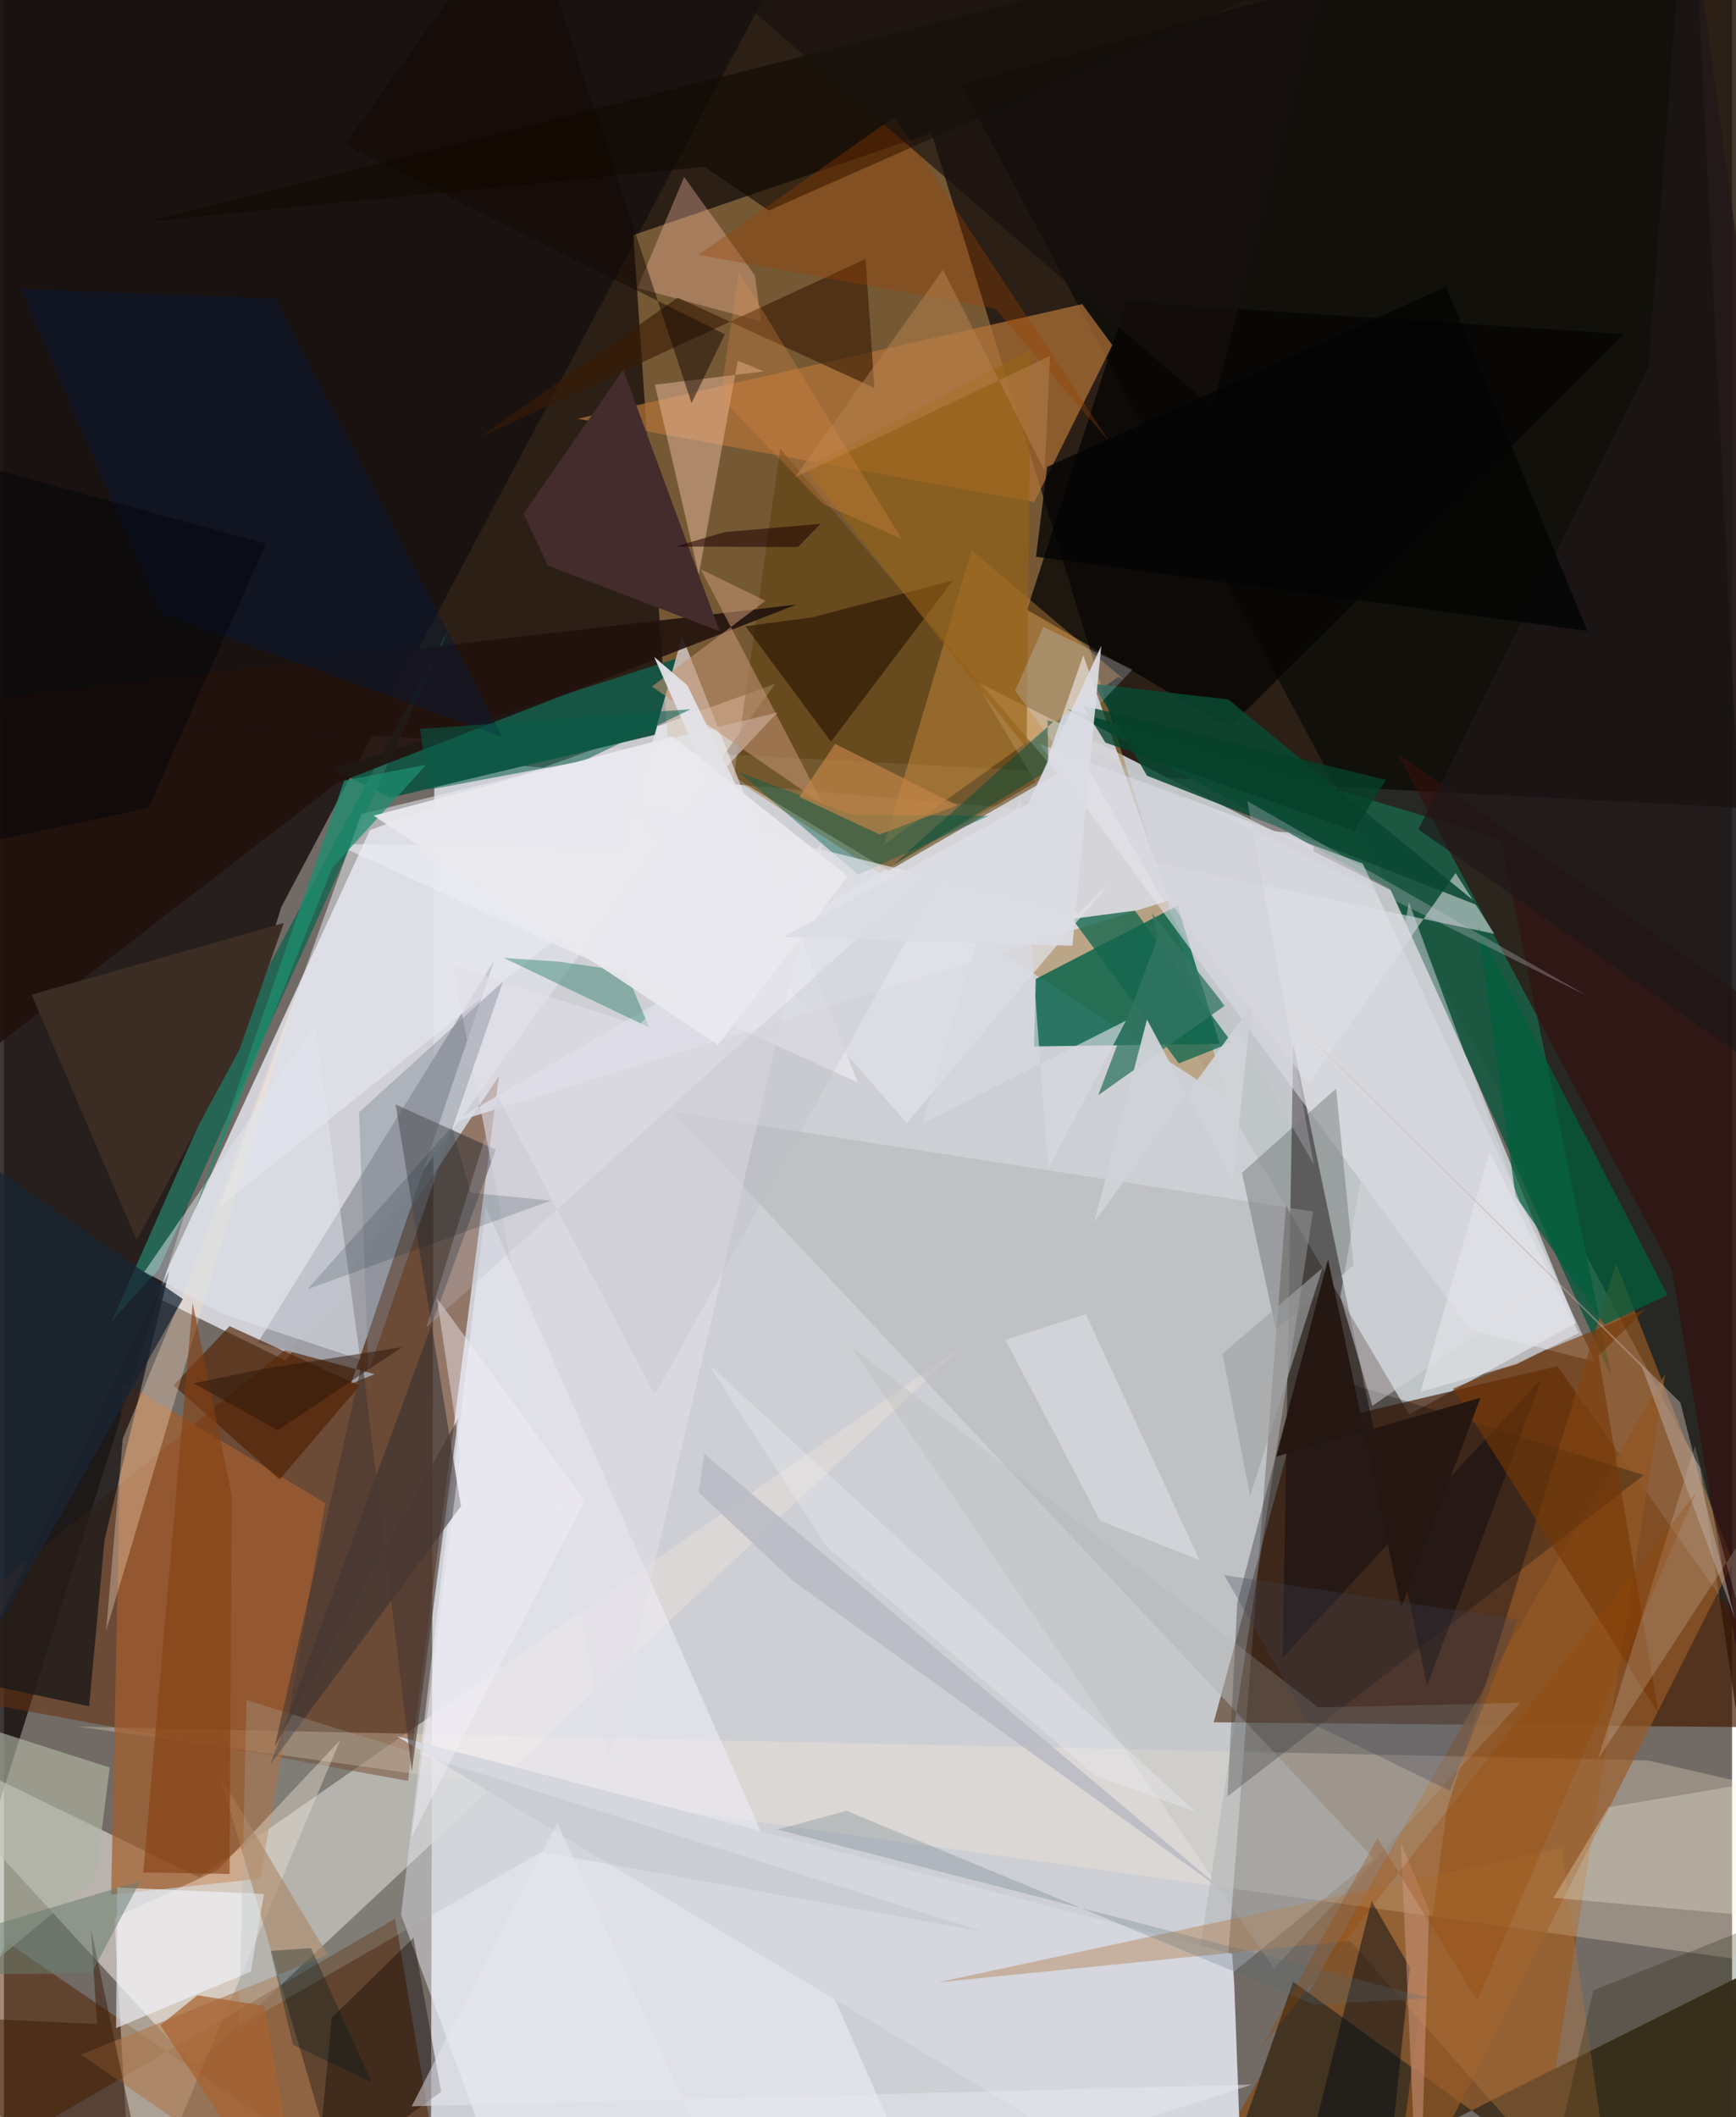<svg xmlns="http://www.w3.org/2000/svg" width="228" height="278" viewBox="0 0 836 1024"><path fill="#726a64" d="M0 0h836v1024H0z"/><path fill="#d5d8de" fill-opacity=".922" d="M206.527 1065.396L581.383 1086l52.701-682.248L208.22 366.69z"/><path fill="#1c1007" fill-opacity=".827" d="M-62-13.884l54.56 360.09L898 393.787 862.728-62z"/><path fill="#bfc5c7" fill-opacity=".992" d="M679.877 684.15L469.96 329.375l205.8 103.638 84.68 206.908z"/><path fill="#dddee5" fill-opacity=".882" d="M72.958 627.099l63.312 30.996L373.074 330.77 177.11 401.445z"/><path fill="#161010" fill-opacity=".827" d="M-2.21 872L-62 7.67l456.133-58.759L134.22 438.63z"/><path fill="#ad864e" fill-opacity=".569" d="M320.982 355.665l-16.514-241.982 144.177-49.445 143.774 467.865z"/><path fill="#070907" fill-opacity=".69" d="M462.852 41.22l354.246-98.65 55.314 1117.55-51.803-349.922z"/><path fill="#431a00" fill-opacity=".678" d="M585.233 833.018l38.685-142.108 127.537-30.133L875.15 835.643z"/><path fill="#e3ddd7" fill-opacity=".631" d="M91.893 999.466L-62 831.906 94.447 908.01l369.837-257.384z"/><path fill="#653312" fill-opacity=".565" d="M-62 814.211l231.785-188.757 69.683-105.019-44.006 340.952z"/><path fill="#026148" fill-opacity=".8" d="M499.174 473.47l68.573-35.419 20.402 66.814-89.834 1.257z"/><path fill="#dadee7" fill-opacity=".847" d="M501.166 377.166l-285.758 166.4 348.273-108.081-41.52-118.537z"/><path fill="#834f21" fill-opacity=".808" d="M898 942.857l-334.922 138.852 240.634-417.375L737.202 1086z"/><path fill="#ffedd4" fill-opacity=".275" d="M795.265 851.475L898 875.15l-61.706 72.12L35.9 835.102z"/><path fill="#1a1212" fill-opacity=".561" d="M618.621 801.688L743.867 666.79l-55.39 148.6-64.756-310.74z"/><path fill="#b07338" fill-opacity=".725" d="M536.178 166.934l-37.745 75.922L277.48 202.53l244.143-55.432z"/><path fill="#532400" fill-opacity=".533" d="M1.42 939.363L-62 1074.351 189.263 927.97 216.068 1086z"/><path fill="#1c5a44" fill-opacity=".961" d="M670.697 430.122l106.956 235.874-53.667-260.306-209.993-62.808z"/><path fill="#175544" fill-opacity=".996" d="M315.056 355.344l-128.234 30.538-27.698-13.755 165.956-53.563z"/><path fill="#423422" fill-opacity=".976" d="M898 926.764L579.505 1086l44.222-127.494L800.364 1086z"/><path fill="#a1a1a9" fill-opacity=".961" d="M167.939 669.273l69.293-204.798L122.764 649.51l56.568 15.1z"/><path fill="#5d3f0d" fill-opacity=".565" d="M353.1 375.78l74.848 45.416 81.712-47.138-134.125-156.98z"/><path fill="#f5f4ff" fill-opacity=".455" d="M430.59 1031.955l-197.56-448.26-40.927 342.328L251.171 1086z"/><path fill="#a35f2f" fill-opacity=".71" d="M155.458 727.006L57.02 668.05l-5.173 248.285 72.123-7.663z"/><path fill="#b3b4b8" fill-opacity=".537" d="M662.602 898.868l-88.194 71.46 58.885-384.339-309.454-48.16z"/><path fill="#e6e4ed" fill-opacity=".569" d="M769.704 658.607l-60.278-15.366-208.55-283.517 156.486 57.972z"/><path fill="#985a26" fill-opacity=".667" d="M836.55 755.668l-56.623-144.569-81.807 263.612L669.684 1086z"/><path fill="#f0eef5" fill-opacity=".612" d="M299.313 410.159l28.761-102.439 84.898 215.77-252.774-115.307z"/><path fill="#342f32" fill-opacity=".553" d="M221.066 728.473l-31.58-194.266 48.506 21.84-109.237 297.611z"/><path fill="#fff1dd" fill-opacity=".408" d="M103.535 904.423L53.35 927.595l8.816 152.627 100.539-238.624z"/><path fill="#d5d6de" d="M595.179 959.857L599.88 1086 190.115 839.77l404.08 105.279z"/><path fill="#060504" fill-opacity=".776" d="M494.964 294.926l97.794 56.845 190.901-190.178-240.6-15.64z"/><path fill="#ad784e" fill-opacity=".616" d="M37.233 993.74l119.463-48.258-52.252-86.65L171.049 1086z"/><path fill="#1c1819" fill-opacity=".792" d="M48.635 744.877l-7.44 80.383-58.2-12.344 97-198.304z"/><path fill="#266554" d="M52.126 638.99l76.168-172.01 87.375-163.576L74.874 613.885z"/><path fill="#501f00" fill-opacity=".643" d="M172.063 670.21l-38.71 45.364-51.322-45.551 27.128-28.615z"/><path fill="#0d0c10" fill-opacity=".298" d="M596.63 775.353l-4.708 93.48 201.382-155.387-166.826-51.841z"/><path fill="#f3a448" fill-opacity=".329" d="M539.072 327.35L425.74 408.486l42.364-142.388 74.148 62.887z"/><path fill="#f9bca5" fill-opacity=".361" d="M329.061 85.573l34.26 47.742 2.91 22.133-59.791-16.171z"/><path fill="#21110d" fill-opacity=".89" d="M383.411 292.407l-222.206 86.304L-62 550.671V344.11z"/><path fill="#ebecf3" fill-opacity=".525" d="M284.294 440.44L104.365 583.618l68.48-189.903 201.359-49.109z"/><path fill="#f6c7ac" fill-opacity=".435" d="M336.133 277.84l-21.247-91.768 52.721-6.442-12.6-5.166z"/><path fill="#31110d" fill-opacity=".698" d="M846.982 485.911l6.475 402.318-46.595-274.238-132.699-249.519z"/><path fill="#251100" fill-opacity=".6" d="M358.692 302.921l32.267-4.307 68.096-17.848-58.932 77.94z"/><path fill="#fce2c8" fill-opacity=".337" d="M49.393 788.915l91.112-306.068-50.168 133.72-32.855 79.257z"/><path fill="#3a1a06" fill-opacity=".616" d="M325.922 143.98l95.182 43.66-4.29-62.394-186.746 86.377z"/><path fill="#dde0e5" fill-opacity=".573" d="M721.01 451.666l-18.75-29.418-71.215 101.96-83.084-108.87z"/><path fill="#1b765d" fill-opacity=".4" d="M300.74 469.774l11.426 27.21-70.306-33.657 26.654 1.8z"/><path fill="#13664d" fill-opacity=".773" d="M547.097 440.442l46.837 63.718-25.55 10.165-51.578-69.898z"/><path fill="#e0e6ee" fill-opacity=".506" d="M150.49 495.382l21.888 162.189-67.14-22.266-37.33-20.168z"/><path fill="#525455" fill-opacity=".337" d="M644.44 526.488l8.493 85.577-37.593 30.888-16.439-75.688z"/><path fill="#01603e" fill-opacity=".722" d="M731.28 578.545L713.268 448.97l91.5 177.413-30.567 14.36z"/><path fill="#b1b5a6" fill-opacity=".635" d="M-43.507 980.831L-62 818.622 51.168 854.9l-6.797 53.396z"/><path fill="#0a0000" fill-opacity=".373" d="M158.592 975.928l39.532-38.723 13.373 74.537-60.528 43.92z"/><path fill="#0a4732" fill-opacity=".871" d="M592.322 338.312l122.142 100.162-161.487-63.287-25.922-44.446z"/><path fill="#763706" fill-opacity=".62" d="M771.432 655.674l29.053 173.156-99.509-157.289 93.054-38.294z"/><path fill="#b1753e" fill-opacity=".392" d="M753.53 893.834l-301.59 64.95 199.287-20.111L780.884 1086z"/><path fill="#020a15" fill-opacity=".471" d="M666.194 1086l13.992-134.4-18.571-32.108L619.892 1086z"/><path fill="#c39474" fill-opacity=".565" d="M396.33 389.047l-59.206-113.673 31.326 15.232-55.001 41.455z"/><path fill="#347662" fill-opacity=".765" d="M558.343 453.063l-2.951-11.341 35.206 44.672-61.205 43.314z"/><path fill="#f4f7e5" fill-opacity=".271" d="M749.627 917.909l26.522-43.825 108.466-18.188L898 931.366z"/><path fill="#110901" fill-opacity=".62" d="M338.943 80.655l31.021 21.166L740.784-62 69.587 107.14z"/><path fill="#442c2c" d="M346.182 305.302l-46.575-126.45-48.277 69.6 11.796 25.073z"/><path fill="#fef6e9" fill-opacity=".18" d="M876.605 689.53L898 997.846l-79.95-298.48-46.943 151.616z"/><path fill="#f1f6ff" fill-opacity=".6" d="M119.407 953.621l6.36-37.574-70.962-3.13-.538 67.999z"/><path fill="#956114" fill-opacity=".612" d="M496.74 169.039l-109.286 57.53 106.5 134.456.635 12.273z"/><path fill="#091934" fill-opacity=".482" d="M8.22 139.695l67.47 156.88 165.403 59.862L131.14 144.38z"/><path fill="#3b2c24" d="M64.197 599.832l49.794-92.344 21.354-61.08L13.352 481.06z"/><path fill="#e1dfe8" fill-opacity=".58" d="M396.181 407.483l-103.61 443.899-75.64-384.305 90.086 28.811z"/><path fill="#005e4b" fill-opacity=".427" d="M413.22 423.037l-57.748-49.625 54.301 20.578 66.617.603z"/><path fill="#873f11" fill-opacity=".596" d="M109.154 906.374l-41.761-.724 23.9-275.497 18.882 93.104z"/><path fill="#371401" fill-opacity=".463" d="M42.068 932.987L74.545 1086-62 974.035l107.046 4.938z"/><path fill="#182434" fill-opacity=".725" d="M-62 890.842l20.558-234.281-15.984-128.432L86.522 628.308z"/><path fill="#e3e2ea" fill-opacity=".706" d="M535.994 425.774l-16.108 16.067-219.524-54.572L436.74 543.193z"/><path fill="#7d8692" fill-opacity=".404" d="M176.817 678.99l-.41-15.875 65.022-188.36-69.657 63.236z"/><path fill="#adb9b3" fill-opacity=".247" d="M259.918 895.722l-146.195 84.445 3.622-157.912 356.648 112.036z"/><path fill="#e1e1e9" fill-opacity=".549" d="M523.384 635.586l-38.916 12.44 45.85 87.497 48.068 19.088z"/><path fill="#483732" fill-opacity=".616" d="M173.386 658.695l-42.42 186.116 88.8-158.827-22.439 170.733z"/><path fill="#adb4b0" fill-opacity=".231" d="M733.56 823.594l-97.698 2.222L409.58 650.99l204.831 301.13z"/><path fill="#1f1719" fill-opacity=".686" d="M684.235 401.164l111.317-223.97L813.664-62 898 550.656z"/><path fill="#d5d6dd" fill-opacity=".502" d="M662.014 679.957l-15.503-52.851 33.16-190.747 68.13 184.247z"/><path fill="#c28446" fill-opacity=".675" d="M384.797 385.449l38.772 18.16 37.72-14.126-59.175-29.697z"/><path fill="#9b4000" fill-opacity=".337" d="M431.032 56.42l103.69 157.18-55.015-64.234-143.759-26.097z"/><path fill="#a76331" fill-opacity=".722" d="M146.122 1086L75.644 979.493l17.982-14.454 32.325 5.114z"/><path fill="#1d8e70" fill-opacity=".733" d="M164.599 377.521l-72.142 208 66.315-165.78 45.555-49.844z"/><path fill="#251611" fill-opacity=".965" d="M675.903 777.541l-35.357-168.424-25.041 95.41 98.786-28.455z"/><path fill="#babbc4" fill-opacity=".898" d="M338.784 703.136l-2.616 18.74 45.49 42.723 210.356 151.57z"/><path fill="#cfd2d8" fill-opacity=".945" d="M594.606 571.508l-41.622-78.4-25.522 97.876 76.02-104.66z"/><path fill="#cf9883" fill-opacity=".506" d="M675.79 891.262l5.936 132.683 2.833 62.055 4.948-162.103z"/><path fill="#b6804b" fill-opacity=".518" d="M454.313 130.436l-71.759 100.485 123.544-58.79-2.658 55.573z"/><path fill="#e3e3e8" fill-opacity=".647" d="M718.677 557.105l-33.349 116.113 46.523-13.444 30.038-15.037z"/><path fill="#d8d9e1" fill-opacity=".671" d="M542.848 493.624l-37.682 71.756-13.475-181.073-47.306 159.05z"/><path fill="#130700" fill-opacity=".478" d="M251.378-51.026l81.26 246.002 16.108-33.274-183.768-91.756z"/><path fill="#cce4fb" fill-opacity=".239" d="M509.552 362.06l-20.385-28.019 13.683-30.798 43.107 20.623z"/><path fill="#131b05" fill-opacity=".239" d="M768.875 962.686L898 911.154l-22.973 119.968-123.183 5.229z"/><path fill="#2f1608" fill-opacity=".506" d="M125.961 662.022l-34.2 7.029 40.641 22.709 60.195-40.172z"/><path fill="#f3f0f8" fill-opacity=".439" d="M280.949 725.819l-71.532-97.977 11.334 75.624-23.475 184.76z"/><path fill="#516a75" fill-opacity=".239" d="M633.875 969.595l56.072-3.171-315.776-81.543 33.44-9.05z"/><path fill="#bbaba2" fill-opacity=".518" d="M811.023 678.367l26.21 104.074-44.775-121.174-184.935-183.7z"/><path fill="#011a1b" fill-opacity=".322" d="M129.041 943.58l19.493-1.342 29.358 64.929-38.072-18.189z"/><path fill="#e49049" fill-opacity=".267" d="M396.14 243.714l38.222 17.013-78.859-129.445-8.95 60.817z"/><path fill="#697d70" fill-opacity=".529" d="M65.974 909.77l-98.482 29.558 12.66 15.48 62.18-.297z"/><path fill="#bdbfca" fill-opacity=".286" d="M314.878 674.625L238.9 530.302l-34.616 111.806 256.983-231.871z"/><path fill="#3c4251" fill-opacity=".286" d="M732.256 783.26l-32.734 82.848-68.766-33.496-40.381-70.753z"/><path fill="#e2e2e7" fill-opacity=".949" d="M330.581 331.438l-16.039-13.712 64.778 146.4 10.087-11.985z"/><path fill="#001c29" fill-opacity=".165" d="M225.806 576.893l38.794 3.78-117.814 42.924 69.807-78.536z"/><path fill="#085c48" fill-opacity=".541" d="M332.204 343.032l-51.796 24.966-74.824 13.936-4.28-29.34z"/><path fill="#014c39" fill-opacity=".467" d="M507.615 349.107l-2.759-.768.439 24.184-75.25 46.015z"/><path fill="#e9e9f1" fill-opacity=".486" d="M197.246 1018.752l406.51-10.507-243.4 77.755-92.652-204.483z"/><path fill="#a0a1a3" fill-opacity=".639" d="M602.857 723.618l-13.341-68.865 48.287-41.412 44.013-138.688z"/><path fill="#000309" fill-opacity=".424" d="M-62 418.73V211.249l188.736 51.779-56.9 127.809z"/><path fill="#17120f" fill-opacity=".663" d="M532.161 152.214L339.074-14.737 653.111-62l-68.538 258.968z"/><path fill="#e8e8ee" fill-opacity=".941" d="M408.166 423.878l-62.714 81.564-166.581-110.937 144.72-38.294z"/><path fill="#9a4600" fill-opacity=".278" d="M608.041 990.932l210.471-268.914L712.738 967.58l-48.28-78.558z"/><path fill="#c9c8d3" fill-opacity=".298" d="M601.534 387.488l164.681 94.33-249.398-123.524 116.851 204.937z"/><path fill="#1f0001" fill-opacity=".541" d="M395.045 253.359l-10.934 11.205-59.241-.212 23.749-6.979z"/><path fill="#050505" fill-opacity=".796" d="M499.265 269.288l5.396-43.512 192.984-87.083 68.358 166.489z"/><path fill="#05402a" fill-opacity=".78" d="M532.868 359.194l-11.071-17.955 146.761 35.94-15.327 24.65z"/><path fill="#dcdde4" fill-opacity=".918" d="M516.872 457.452l-139.745-4.309 118.404-64.456 35.326-76.311z"/><path fill="#ebebf4" fill-opacity=".353" d="M340.689 659.63l235.61 216.576-48.293-17.408-129.929-110.771z"/></svg>